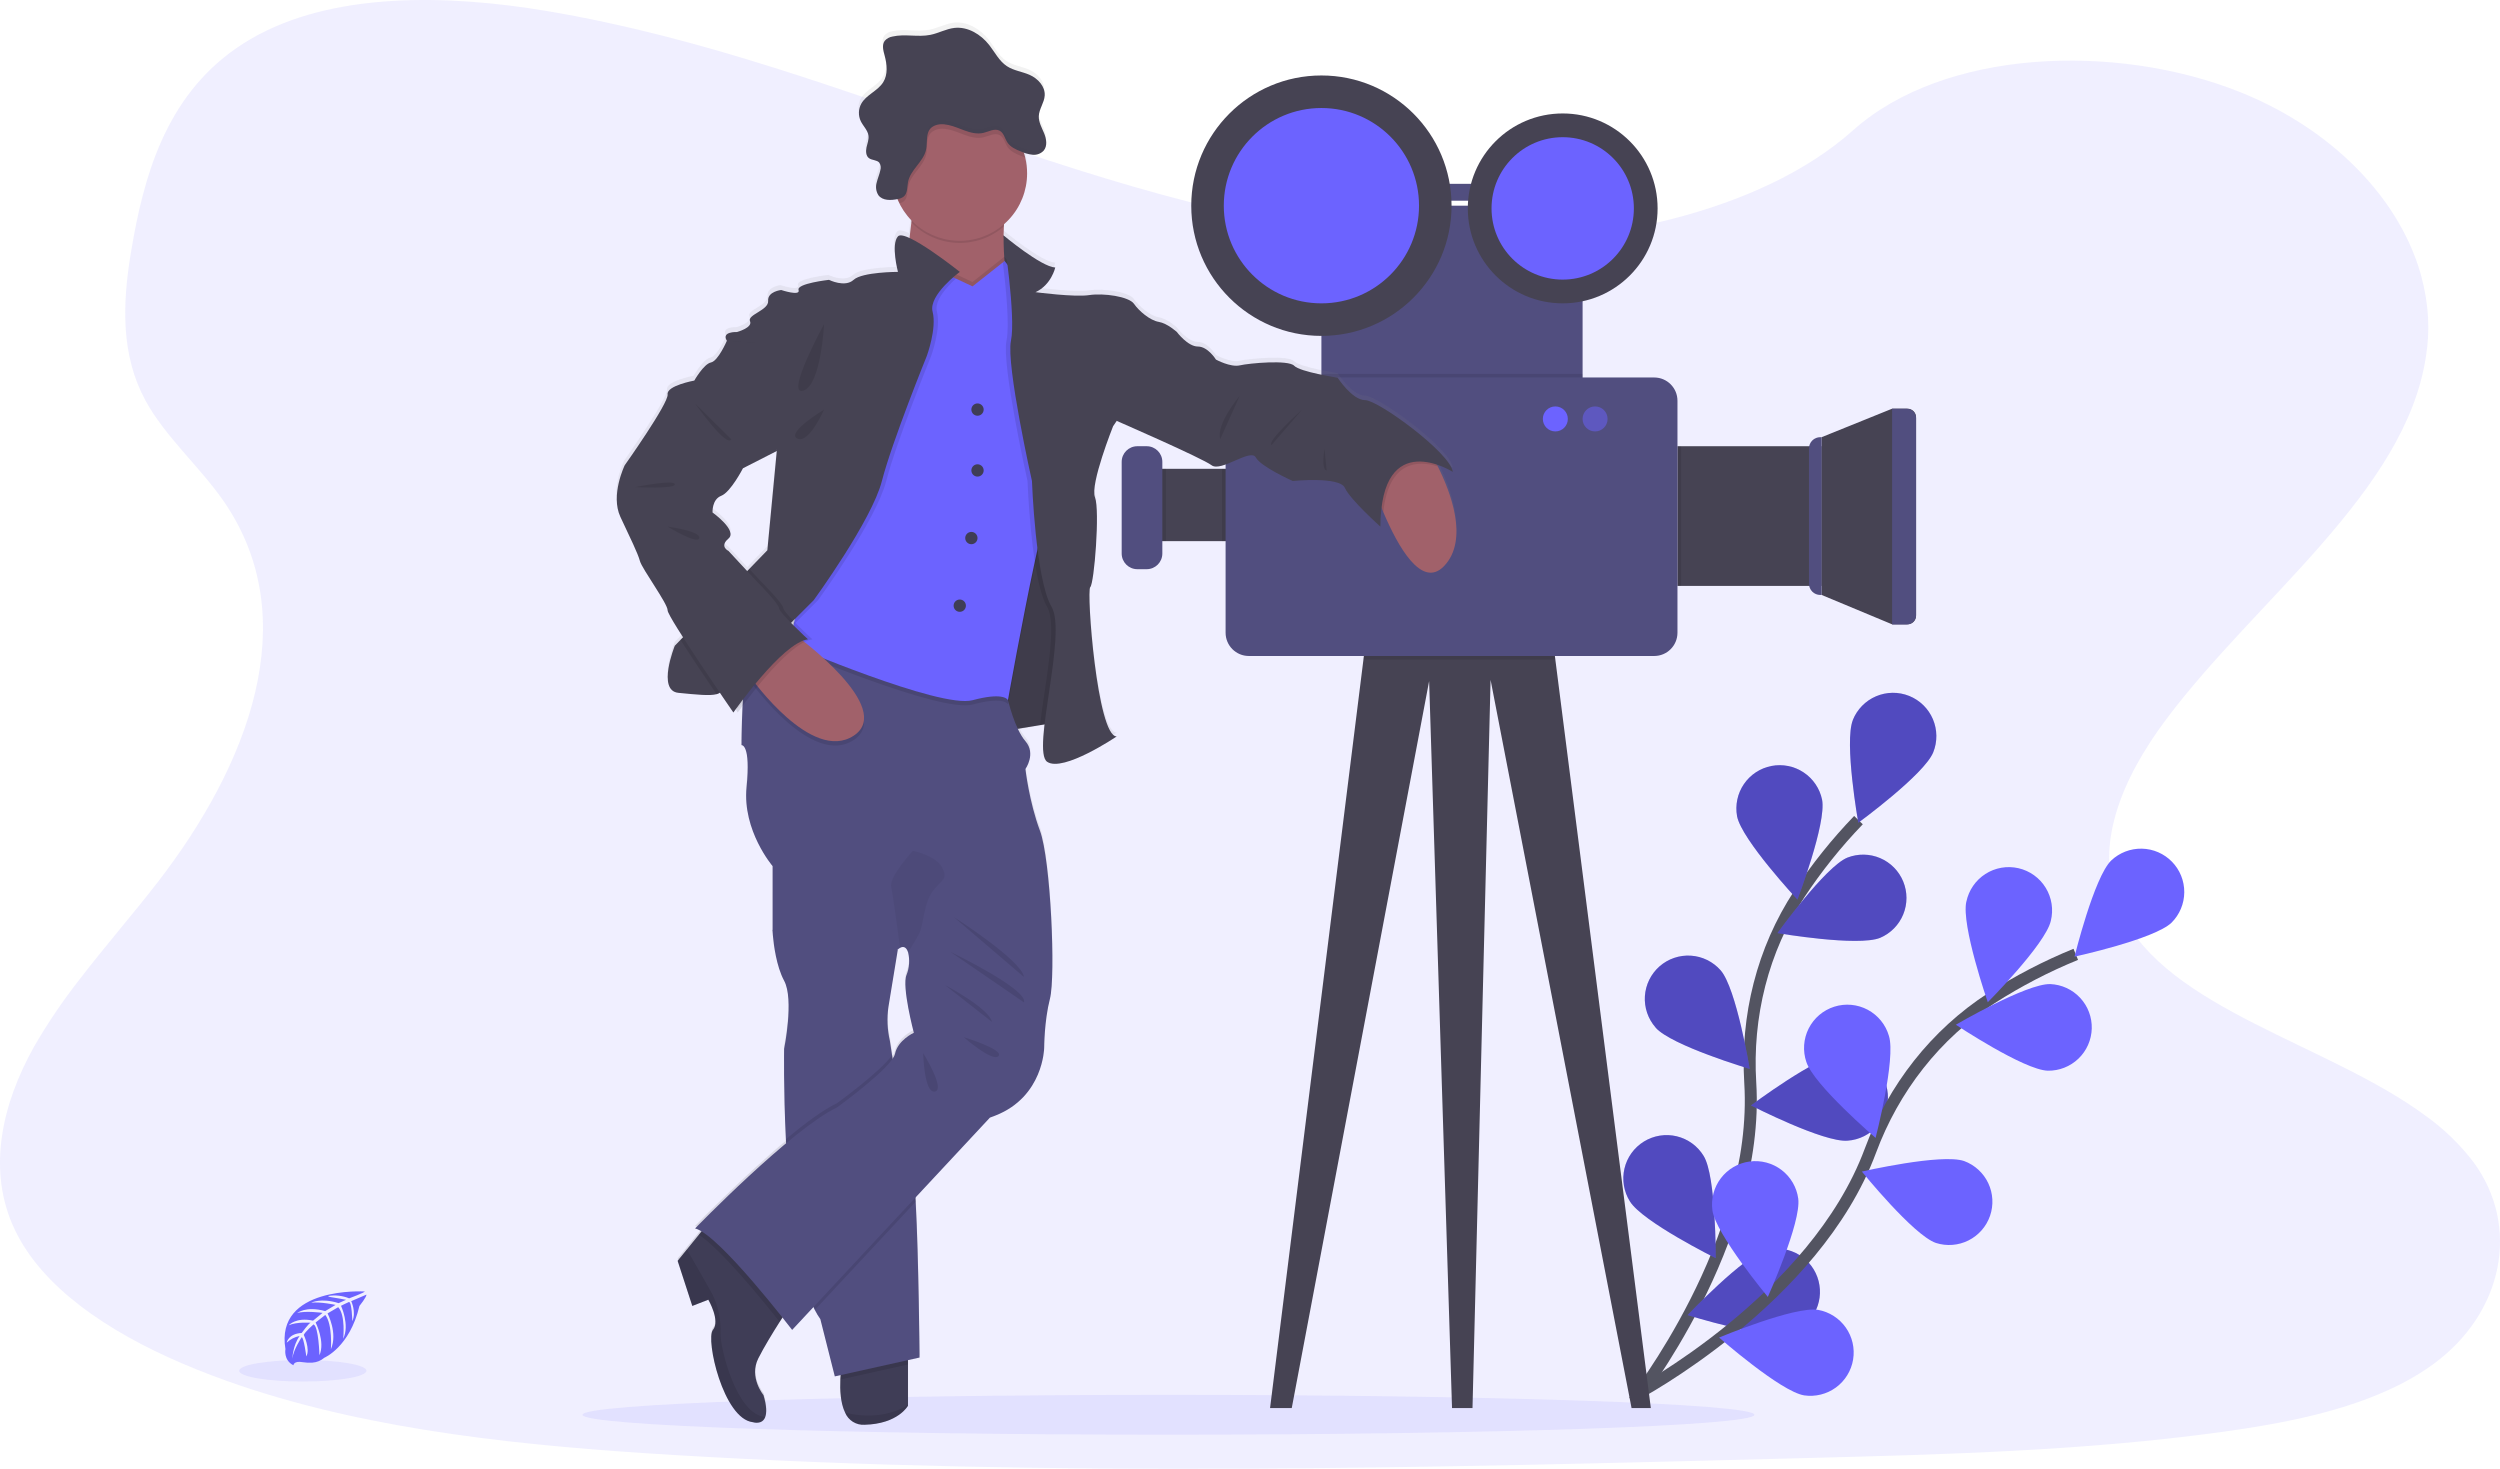 <svg width="417" height="245" viewBox="0 0 417 245" fill="none" xmlns="http://www.w3.org/2000/svg">
            <g clip-path="url(#clip0)">
            <path opacity="0.1" d="M405.833 227.571C405.441 227.857 405.039 228.133 404.633 228.405C403.135 229.409 401.572 230.312 399.953 231.107C391.45 235.35 380.974 237.421 370.767 238.828C347.877 241.99 324.505 242.603 301.231 243.205C238.353 244.841 175.309 246.469 112.591 242.705C87.812 241.218 62.479 238.715 40.021 231.099C36.804 230.009 33.648 228.807 30.553 227.494C24.297 224.829 18.287 221.59 13.289 217.732C8.576 214.105 4.785 209.934 2.509 205.198C-2.24 195.326 0.272 184.24 5.691 174.568C7.956 170.643 10.5 166.885 13.303 163.325C17.479 157.878 22.086 152.601 26.297 147.161C41.275 127.788 51.047 103.319 37.222 83.474C33.235 77.773 27.505 72.768 24.268 66.817C20.132 59.201 20.454 50.748 21.77 42.519C21.937 41.481 22.133 40.452 22.31 39.422C24.569 27.247 28.773 14.126 41.789 6.524C55.31 -1.374 74.502 -0.975 91.288 1.85C117.386 6.245 141.462 15.424 165.772 23.715C190.083 32.005 215.547 39.578 242.283 40.397C265.887 41.122 293.423 35.73 309.089 21.735C324.313 8.142 352.912 7.108 373.537 15.319C387.673 20.955 398.239 31.106 402.694 42.519C403.594 44.804 404.244 47.18 404.633 49.605C404.994 51.813 405.116 54.054 404.995 56.289C404.934 57.377 404.814 58.483 404.633 59.553C401.189 82.085 376.393 99.856 361.321 119.983C353.956 129.815 348.755 141.623 353.818 152.224C361.542 168.377 388.405 174.118 404.633 186.144C407.665 188.308 410.353 190.917 412.607 193.883C420.455 204.589 417.551 219.037 405.833 227.571Z" fill="#6C63FF"/>
            <path opacity="0.1" d="M194.897 239.306C248.875 239.306 292.633 237.819 292.633 235.984C292.633 234.15 248.875 232.662 194.897 232.662C140.918 232.662 97.16 234.15 97.16 235.984C97.16 237.819 140.918 239.306 194.897 239.306Z" fill="#6C63FF"/>
            <path d="M272.548 233.772C272.548 233.772 293.572 207.127 291.944 180.642C291.259 169.523 293.996 158.454 300.111 149.145C303.019 144.734 306.327 140.601 309.992 136.796" stroke="#535461" stroke-width="2" stroke-miterlimit="10"/>
            <path d="M309.06 120.096C307.574 123.802 309.963 137.235 309.963 137.235C309.963 137.235 320.978 129.187 322.464 125.485C322.818 124.604 322.995 123.661 322.984 122.712C322.974 121.763 322.777 120.825 322.405 119.951C322.032 119.078 321.491 118.287 320.813 117.623C320.135 116.959 319.332 116.435 318.452 116.081C317.571 115.727 316.629 115.55 315.681 115.56C314.732 115.571 313.794 115.768 312.921 116.141C312.048 116.513 311.258 117.055 310.594 117.733C309.93 118.412 309.406 119.214 309.053 120.096H309.06Z" fill="#6C63FF"/>
            <path d="M289.744 136.158C290.509 140.075 299.813 150.051 299.813 150.051C299.813 150.051 304.689 137.307 303.924 133.391C303.538 131.528 302.433 129.894 300.85 128.841C299.267 127.787 297.333 127.401 295.468 127.765C293.602 128.129 291.955 129.214 290.883 130.786C289.812 132.357 289.403 134.287 289.744 136.158Z" fill="#6C63FF"/>
            <path d="M276.155 171.409C278.79 174.404 291.854 178.299 291.854 178.299C291.854 178.299 289.632 164.837 286.997 161.842C286.37 161.129 285.609 160.548 284.758 160.129C283.906 159.711 282.981 159.465 282.035 159.405C281.088 159.345 280.139 159.471 279.242 159.778C278.344 160.085 277.516 160.565 276.804 161.192C276.092 161.819 275.511 162.581 275.093 163.432C274.675 164.284 274.429 165.21 274.368 166.157C274.308 167.104 274.435 168.054 274.742 168.952C275.048 169.849 275.528 170.678 276.155 171.391V171.409Z" fill="#6C63FF"/>
            <path d="M271.871 200.396C273.962 203.794 286.181 209.862 286.181 209.862C286.181 209.862 286.264 196.215 284.173 192.817C283.679 192.001 283.029 191.291 282.26 190.728C281.49 190.165 280.617 189.76 279.691 189.536C278.764 189.311 277.803 189.273 276.861 189.423C275.92 189.572 275.018 189.907 274.206 190.407C273.394 190.907 272.69 191.562 272.133 192.336C271.575 193.11 271.177 193.986 270.96 194.915C270.743 195.844 270.711 196.806 270.868 197.747C271.024 198.687 271.365 199.588 271.871 200.396Z" fill="#6C63FF"/>
            <path d="M313.616 156.427C309.923 157.939 296.482 155.64 296.482 155.64C296.482 155.64 304.457 144.564 308.139 143.052C309.905 142.36 311.873 142.39 313.617 143.136C315.361 143.883 316.741 145.285 317.46 147.041C318.179 148.797 318.179 150.766 317.46 152.522C316.741 154.278 315.36 155.681 313.616 156.427Z" fill="#6C63FF"/>
            <path d="M308.179 190.263C304.192 190.604 292.064 184.385 292.064 184.385C292.064 184.385 302.978 176.203 306.951 175.862C307.904 175.765 308.868 175.858 309.786 176.137C310.703 176.416 311.556 176.875 312.294 177.487C313.032 178.099 313.642 178.852 314.086 179.702C314.531 180.552 314.801 181.482 314.883 182.438C314.965 183.394 314.855 184.356 314.561 185.269C314.267 186.182 313.794 187.028 313.17 187.756C312.546 188.485 311.784 189.081 310.927 189.512C310.07 189.942 309.136 190.198 308.179 190.263Z" fill="#6C63FF"/>
            <path d="M298.364 222.428C294.503 223.432 281.491 219.356 281.491 219.356C281.491 219.356 290.864 209.448 294.724 208.44C296.558 208.017 298.485 208.327 300.094 209.304C301.703 210.28 302.867 211.847 303.339 213.669C303.812 215.492 303.555 217.427 302.623 219.063C301.691 220.699 300.157 221.906 298.349 222.428H298.364Z" fill="#6C63FF"/>
            <path opacity="0.25" d="M309.06 120.096C307.574 123.802 309.963 137.235 309.963 137.235C309.963 137.235 320.978 129.187 322.464 125.485C322.818 124.604 322.995 123.661 322.984 122.712C322.974 121.763 322.777 120.825 322.405 119.951C322.032 119.078 321.491 118.287 320.813 117.623C320.135 116.959 319.332 116.435 318.452 116.081C317.571 115.727 316.629 115.55 315.681 115.56C314.732 115.571 313.794 115.768 312.921 116.141C312.048 116.513 311.258 117.055 310.594 117.733C309.93 118.412 309.406 119.214 309.053 120.096H309.06Z" fill="black"/>
            <path opacity="0.25" d="M289.744 136.158C290.509 140.075 299.813 150.051 299.813 150.051C299.813 150.051 304.689 137.307 303.924 133.391C303.538 131.528 302.433 129.894 300.85 128.841C299.267 127.787 297.333 127.401 295.468 127.765C293.602 128.129 291.955 129.214 290.883 130.786C289.812 132.357 289.403 134.287 289.744 136.158Z" fill="black"/>
            <path opacity="0.25" d="M276.155 171.409C278.79 174.404 291.854 178.299 291.854 178.299C291.854 178.299 289.632 164.837 286.997 161.842C286.37 161.129 285.609 160.548 284.758 160.129C283.906 159.711 282.981 159.465 282.035 159.405C281.088 159.345 280.139 159.471 279.242 159.778C278.344 160.085 277.516 160.565 276.804 161.192C276.092 161.819 275.511 162.581 275.093 163.432C274.675 164.284 274.429 165.21 274.368 166.157C274.308 167.104 274.435 168.054 274.742 168.952C275.048 169.849 275.528 170.678 276.155 171.391V171.409Z" fill="black"/>
            <path opacity="0.25" d="M271.871 200.396C273.962 203.794 286.181 209.862 286.181 209.862C286.181 209.862 286.264 196.215 284.173 192.817C283.679 192.001 283.029 191.291 282.26 190.728C281.49 190.165 280.617 189.76 279.691 189.536C278.764 189.311 277.803 189.273 276.861 189.423C275.92 189.572 275.018 189.907 274.206 190.407C273.394 190.907 272.69 191.562 272.133 192.336C271.575 193.11 271.177 193.986 270.96 194.915C270.743 195.844 270.711 196.806 270.868 197.747C271.024 198.687 271.365 199.588 271.871 200.396Z" fill="black"/>
            <path opacity="0.25" d="M313.616 156.427C309.923 157.939 296.482 155.64 296.482 155.64C296.482 155.64 304.457 144.564 308.139 143.052C309.905 142.36 311.873 142.39 313.617 143.136C315.361 143.883 316.741 145.285 317.46 147.041C318.179 148.797 318.179 150.766 317.46 152.522C316.741 154.278 315.36 155.681 313.616 156.427Z" fill="black"/>
            <path opacity="0.25" d="M308.179 190.263C304.192 190.604 292.064 184.385 292.064 184.385C292.064 184.385 302.978 176.203 306.951 175.862C307.904 175.765 308.868 175.858 309.786 176.137C310.703 176.416 311.556 176.875 312.294 177.487C313.032 178.099 313.642 178.852 314.086 179.702C314.531 180.552 314.801 181.482 314.883 182.438C314.965 183.394 314.855 184.356 314.561 185.269C314.267 186.182 313.794 187.028 313.17 187.756C312.546 188.485 311.784 189.081 310.927 189.512C310.07 189.942 309.136 190.198 308.179 190.263Z" fill="black"/>
            <path opacity="0.25" d="M298.364 222.428C294.503 223.432 281.491 219.356 281.491 219.356C281.491 219.356 290.864 209.448 294.724 208.44C296.558 208.017 298.485 208.327 300.094 209.304C301.703 210.28 302.867 211.847 303.339 213.669C303.812 215.492 303.555 217.427 302.623 219.063C301.691 220.699 300.157 221.906 298.349 222.428H298.364Z" fill="black"/>
            <path d="M272.73 232.659C272.73 232.659 302.742 216.828 311.978 191.953C315.856 181.509 322.852 172.5 332.2 166.469C336.647 163.617 341.347 161.178 346.239 159.183" stroke="#535461" stroke-width="2" stroke-miterlimit="10"/>
            <path d="M352.147 143.534C349.291 146.316 346.032 159.568 346.032 159.568C346.032 159.568 359.36 156.666 362.22 153.896C363.563 152.553 364.324 150.734 364.337 148.834C364.351 146.934 363.616 145.106 362.292 143.744C360.968 142.382 359.161 141.596 357.262 141.557C355.364 141.518 353.526 142.228 352.147 143.534Z" fill="#6C63FF"/>
            <path d="M327.985 150.392C327.097 154.284 331.562 167.176 331.562 167.176C331.562 167.176 341.179 157.504 342.074 153.613C342.307 152.68 342.351 151.71 342.205 150.76C342.059 149.81 341.724 148.898 341.221 148.079C340.719 147.26 340.058 146.549 339.277 145.989C338.496 145.428 337.612 145.029 336.675 144.815C335.738 144.601 334.768 144.575 333.822 144.741C332.875 144.906 331.971 145.259 331.162 145.779C330.354 146.298 329.657 146.974 329.112 147.766C328.568 148.558 328.187 149.451 327.992 150.392H327.985Z" fill="#6C63FF"/>
            <path d="M301.292 177.11C302.488 180.918 312.848 189.803 312.848 189.803C312.848 189.803 316.27 176.595 315.073 172.787C314.805 171.862 314.354 171 313.747 170.253C313.141 169.505 312.391 168.886 311.543 168.432C310.694 167.978 309.763 167.698 308.804 167.609C307.846 167.52 306.88 167.624 305.962 167.914C305.044 168.204 304.193 168.674 303.46 169.298C302.726 169.921 302.125 170.685 301.69 171.545C301.256 172.404 300.998 173.341 300.931 174.302C300.864 175.263 300.989 176.227 301.3 177.139L301.292 177.11Z" fill="#6C63FF"/>
            <path d="M285.626 201.876C286.163 205.829 294.873 216.328 294.873 216.328C294.873 216.328 300.477 203.889 299.947 199.932C299.82 198.991 299.508 198.085 299.031 197.265C298.553 196.445 297.919 195.727 297.164 195.152C296.409 194.577 295.548 194.157 294.631 193.915C293.713 193.673 292.757 193.614 291.817 193.741C290.877 193.869 289.971 194.181 289.152 194.659C288.332 195.136 287.614 195.771 287.04 196.526C286.465 197.282 286.045 198.143 285.803 199.061C285.561 199.979 285.502 200.935 285.63 201.876H285.626Z" fill="#6C63FF"/>
            <path d="M341.581 178.593C337.594 178.481 326.234 170.926 326.234 170.926C326.234 170.926 338.003 164.036 341.99 164.144C343.887 164.225 345.676 165.049 346.969 166.439C348.263 167.829 348.959 169.672 348.905 171.571C348.851 173.469 348.052 175.27 346.682 176.584C345.311 177.898 343.479 178.62 341.581 178.593Z" fill="#6C63FF"/>
            <path d="M322.906 207.323C319.137 206.021 310.557 195.417 310.557 195.417C310.557 195.417 323.845 192.36 327.619 193.662C329.389 194.318 330.833 195.641 331.64 197.348C332.448 199.056 332.555 201.012 331.939 202.798C331.323 204.583 330.033 206.057 328.345 206.903C326.657 207.748 324.704 207.899 322.906 207.323Z" fill="#6C63FF"/>
            <path d="M300.93 232.749C296.993 232.104 286.743 223.102 286.743 223.102C286.743 223.102 299.328 217.84 303.264 218.486C305.127 218.825 306.783 219.883 307.874 221.431C308.966 222.98 309.406 224.895 309.1 226.765C308.794 228.635 307.766 230.31 306.238 231.429C304.71 232.548 302.804 233.022 300.93 232.749Z" fill="#6C63FF"/>
            <path d="M275.361 234.871H272.146L248.629 113.404L245.613 234.871H242.199L238.378 113.608L215.463 234.871H211.846L227.421 110.024L227.928 105.966L258.481 102.546L259.431 110.024L275.361 234.871Z" fill="#464353"/>
            <path d="M210.461 78.197H191.014V90.263H210.461V78.197Z" fill="#464353"/>
            <path d="M303.848 72.921L315.606 68.17H318.183C318.559 68.17 318.92 68.319 319.186 68.585C319.451 68.851 319.601 69.212 319.601 69.588V102.72C319.601 103.096 319.451 103.457 319.186 103.723C318.92 103.989 318.559 104.138 318.183 104.138H315.606L303.848 99.239V72.921Z" fill="#464353"/>
            <path d="M303.848 74.429H279.805V97.73H303.848V74.429Z" fill="#464353"/>
            <path d="M253.548 30.663H238.07V33.477H253.548V30.663Z" fill="#514E7F"/>
            <path d="M263.976 34.308H220.411V66.131H263.976V34.308Z" fill="#514E7F"/>
            <path opacity="0.1" d="M263.976 62.363H220.411V66.135H263.976V62.363Z" fill="black"/>
            <path opacity="0.1" d="M280.407 74.429H279.432V97.73H280.407V74.429Z" fill="black"/>
            <path opacity="0.1" d="M210.461 78.197H203.828V90.263H210.461V78.197Z" fill="black"/>
            <path opacity="0.1" d="M259.431 110.024H227.421L227.928 105.966L258.481 102.546L259.431 110.024Z" fill="black"/>
            <path d="M275.923 62.965H208.308C206.166 62.965 204.429 64.703 204.429 66.846V105.538C204.429 107.681 206.166 109.419 208.308 109.419H275.923C278.065 109.419 279.801 107.681 279.801 105.538V66.846C279.801 64.703 278.065 62.965 275.923 62.965Z" fill="#514E7F"/>
            <path d="M303.619 72.921H303.848V99.239H303.619C303.12 99.239 302.642 99.04 302.289 98.688C301.936 98.335 301.738 97.856 301.738 97.357V74.803C301.738 74.303 301.936 73.825 302.289 73.472C302.642 73.119 303.12 72.921 303.619 72.921Z" fill="#514E7F"/>
            <path d="M315.606 68.18H318.046C318.458 68.18 318.854 68.344 319.145 68.636C319.437 68.928 319.601 69.324 319.601 69.736V102.601C319.601 103.013 319.437 103.409 319.145 103.701C318.854 103.993 318.458 104.157 318.046 104.157H315.606V68.18Z" fill="#514E7F"/>
            <path opacity="0.1" d="M194.483 78.197H191.014V90.263H194.483V78.197Z" fill="black"/>
            <path d="M191.268 74.429H189.706C188.265 74.429 187.096 75.598 187.096 77.04V92.33C187.096 93.772 188.265 94.941 189.706 94.941H191.268C192.71 94.941 193.878 93.772 193.878 92.33V77.04C193.878 75.598 192.71 74.429 191.268 74.429Z" fill="#514E7F"/>
            <path d="M220.411 56.028C232.4 56.028 242.119 46.303 242.119 34.308C242.119 22.312 232.4 12.588 220.411 12.588C208.422 12.588 198.702 22.312 198.702 34.308C198.702 46.303 208.422 56.028 220.411 56.028Z" fill="#464353"/>
            <path d="M220.411 50.599C229.403 50.599 236.693 43.305 236.693 34.308C236.693 25.311 229.403 18.017 220.411 18.017C211.418 18.017 204.129 25.311 204.129 34.308C204.129 43.305 211.418 50.599 220.411 50.599Z" fill="#6C63FF"/>
            <path d="M260.659 50.599C269.402 50.599 276.488 43.508 276.488 34.761C276.488 26.014 269.402 18.924 260.659 18.924C251.917 18.924 244.83 26.014 244.83 34.761C244.83 43.508 251.917 50.599 260.659 50.599Z" fill="#464353"/>
            <path d="M260.659 46.638C267.216 46.638 272.53 41.321 272.53 34.761C272.53 28.202 267.216 22.884 260.659 22.884C254.103 22.884 248.789 28.202 248.789 34.761C248.789 41.321 254.103 46.638 260.659 46.638Z" fill="#6C63FF"/>
            <path d="M259.431 71.963C260.582 71.963 261.515 71.029 261.515 69.878C261.515 68.726 260.582 67.792 259.431 67.792C258.28 67.792 257.346 68.726 257.346 69.878C257.346 71.029 258.28 71.963 259.431 71.963Z" fill="#6C63FF"/>
            <path opacity="0.5" d="M266.06 71.963C267.211 71.963 268.145 71.029 268.145 69.878C268.145 68.726 267.211 67.792 266.06 67.792C264.909 67.792 263.976 68.726 263.976 69.878C263.976 71.029 264.909 71.963 266.06 71.963Z" fill="#6C63FF"/>
            <path d="M239.828 77.073L239.68 76.779C240.599 77.085 241.481 77.491 242.311 77.99C241.949 74.839 229.868 65.99 227.693 65.99C225.518 65.99 223.1 62.233 223.1 62.233C223.1 62.233 216.819 61.264 215.851 60.238C214.883 59.212 208.359 59.81 206.789 60.173C205.22 60.535 202.802 59.205 202.802 59.205C202.802 59.205 201.472 57.029 199.783 57.029C198.094 57.029 196.285 54.606 196.285 54.606C196.285 54.606 194.708 53.155 193.258 52.909C191.808 52.662 189.996 51.095 189.148 49.88C188.3 48.666 184.073 48.067 181.659 48.43C179.245 48.792 172.717 47.937 172.717 47.937C175.374 46.725 176.015 43.817 176.015 43.817C173.638 43.694 167.389 38.442 167.389 38.442C167.389 38.442 167.646 40.139 167.943 42.508L167.541 41.989L167.487 42.032C167.359 40.343 167.341 38.647 167.432 36.955C167.432 36.825 167.454 36.694 167.461 36.56C169.009 35.203 170.156 33.45 170.78 31.488C171.403 29.526 171.479 27.431 170.999 25.43C170.934 25.154 170.858 24.886 170.771 24.621C171.233 24.814 171.722 24.936 172.22 24.984H172.478C172.778 24.986 173.075 24.924 173.349 24.803C173.623 24.681 173.869 24.503 174.069 24.28C174.137 24.194 174.196 24.102 174.247 24.005C174.259 23.986 174.27 23.967 174.279 23.947C174.322 23.858 174.359 23.765 174.388 23.671C174.398 23.637 174.407 23.604 174.413 23.569C174.432 23.495 174.446 23.42 174.457 23.345C174.457 23.283 174.457 23.218 174.457 23.152C174.457 23.087 174.457 23.058 174.457 23.011C174.442 22.453 174.319 21.904 174.094 21.393C173.714 20.458 173.166 19.533 173.206 18.521C173.206 18.438 173.224 18.358 173.235 18.278C173.337 17.484 173.754 16.748 174.004 15.982V15.95C174.04 15.837 174.069 15.725 174.094 15.613C174.106 15.579 174.116 15.546 174.123 15.511C174.15 15.378 174.169 15.244 174.178 15.108C174.178 15.108 174.178 15.09 174.178 15.079C174.272 13.563 173.05 12.24 171.666 11.627C170.426 11.076 169.009 10.927 167.874 10.176C166.58 9.324 165.87 7.848 164.913 6.626C163.521 4.849 161.343 3.521 159.114 3.775C157.74 3.931 156.493 4.653 155.126 4.932C153.049 5.364 150.853 4.736 148.787 5.219C148.285 5.302 147.828 5.559 147.496 5.944C147.358 6.138 147.268 6.364 147.235 6.6C147.206 6.819 147.206 7.041 147.235 7.26V7.279C147.259 7.488 147.296 7.695 147.348 7.899L147.38 8.026C147.38 8.069 147.398 8.109 147.409 8.153C147.42 8.196 147.456 8.323 147.478 8.406C147.518 8.548 147.551 8.689 147.587 8.834V8.885C147.62 9.034 147.652 9.183 147.678 9.335C147.736 9.649 147.775 9.966 147.794 10.285C147.879 11.182 147.685 12.084 147.239 12.867C146.333 14.318 144.408 14.96 143.571 16.472C143.373 16.837 143.25 17.238 143.208 17.651C143.193 17.788 143.187 17.926 143.19 18.064V18.119C143.19 18.238 143.19 18.358 143.223 18.481C143.221 18.51 143.221 18.539 143.223 18.568C143.241 18.676 143.266 18.782 143.295 18.887C143.295 18.924 143.313 18.956 143.324 18.989C143.364 19.113 143.413 19.234 143.469 19.352C143.857 20.16 144.589 20.828 144.742 21.705C144.742 21.731 144.742 21.756 144.76 21.785C144.843 22.445 144.571 23.091 144.43 23.74C144.411 23.819 144.397 23.899 144.386 23.979C144.386 24.005 144.386 24.03 144.386 24.055C144.386 24.081 144.386 24.164 144.386 24.222C144.386 24.28 144.386 24.284 144.386 24.317C144.386 24.349 144.386 24.414 144.386 24.462C144.384 24.495 144.384 24.529 144.386 24.563C144.386 24.61 144.386 24.657 144.386 24.701C144.386 24.744 144.386 24.766 144.386 24.799C144.386 24.831 144.408 24.89 144.423 24.933L144.448 25.024C144.465 25.067 144.484 25.109 144.506 25.151L144.546 25.23C144.572 25.274 144.601 25.317 144.633 25.357C144.646 25.378 144.661 25.397 144.676 25.415C144.726 25.474 144.782 25.526 144.843 25.571C145.343 25.934 146.123 25.84 146.532 26.297C146.578 26.352 146.617 26.413 146.648 26.478L146.67 26.521C146.7 26.585 146.723 26.652 146.739 26.721C146.797 26.994 146.797 27.275 146.739 27.548C146.594 28.273 146.286 28.933 146.123 29.644C146.09 29.789 146.068 29.938 146.05 30.086C146.05 30.155 146.05 30.221 146.032 30.286V30.329C146.032 30.391 146.032 30.456 146.032 30.518C146.032 30.58 146.032 30.551 146.032 30.569C146.032 30.659 146.032 30.754 146.054 30.844C146.075 30.935 146.054 30.931 146.075 30.971L146.097 31.076C146.097 31.124 146.123 31.171 146.137 31.218L146.17 31.309C146.188 31.359 146.213 31.41 146.235 31.461C146.246 31.485 146.258 31.508 146.271 31.53C146.308 31.604 146.351 31.674 146.402 31.74C146.84 32.335 147.562 32.534 148.323 32.538C148.754 32.536 149.185 32.487 149.606 32.393C149.7 32.614 149.798 32.835 149.903 33.049C150.429 34.108 151.117 35.077 151.944 35.922C151.944 36.034 151.922 36.143 151.908 36.259C151.824 37.086 151.723 37.974 151.607 38.87C150.668 38.438 149.943 38.272 149.657 38.584C148.442 39.918 149.657 44.524 149.657 44.524C149.657 44.524 143.73 44.524 142.28 45.855C140.831 47.186 138.174 45.855 138.174 45.855C138.174 45.855 132.737 46.464 133.099 47.556C133.461 48.648 130.199 47.556 130.199 47.556C130.199 47.556 127.901 47.799 128.024 49.369C128.148 50.94 124.519 51.669 125.001 52.76C125.484 53.852 122.827 54.573 122.827 54.573C122.827 54.573 120.17 54.454 121.138 56.024C121.138 56.024 119.688 59.419 118.481 59.651C117.274 59.883 115.7 62.679 115.7 62.679C115.7 62.679 111.046 63.528 111.257 64.982C111.467 66.436 104.101 76.841 104.101 76.841C104.101 76.841 101.684 81.827 103.376 85.465C105.069 89.102 106.276 91.525 106.639 92.856C107.001 94.187 111.394 100.048 111.358 101.139C111.358 101.48 112.445 103.315 113.928 105.643L113.493 106.093L112.54 107.076C112.54 107.076 109.517 114.59 113.141 114.953C116.204 115.258 118.404 115.479 119.521 115.174C119.702 115.132 119.874 115.057 120.028 114.953L120.072 114.92C121.391 116.868 122.326 118.228 122.326 118.228C122.326 118.228 122.457 118.036 122.689 117.706L123.051 118.224C123.051 118.224 123.341 117.811 123.834 117.136C123.675 120.433 123.653 123.682 123.653 123.682C123.653 123.682 125.226 123.439 124.501 130.711C123.776 137.982 128.851 143.919 128.851 143.919V154.708C128.851 154.708 128.851 154.98 128.902 155.433C129.036 156.982 129.478 160.634 130.783 163.049C132.476 166.197 130.783 174.44 130.783 174.44C130.783 174.44 130.67 181.164 131.076 189.549C131.076 189.777 131.102 190.013 131.113 190.245C123.784 196.374 115.922 204.498 115.922 204.498C116.307 204.606 116.673 204.771 117.009 204.987L116.57 205.55L114.573 208.012L113.029 209.92L115.476 217.459L118.147 216.415C118.147 216.415 119.597 218.928 119.293 220.633C119.246 220.941 119.121 221.232 118.93 221.478C118.838 221.601 118.773 221.744 118.742 221.895C118.042 224.626 120.96 236.401 125.589 236.913C125.589 236.913 127.158 237.431 127.662 236.017C127.905 235.335 127.901 234.204 127.358 232.365C127.358 232.365 124.911 229.413 126.495 226.232C127.423 224.372 128.956 221.88 130.065 220.121L130.522 219.396C131.519 220.654 132.131 221.463 132.131 221.463L135.691 217.634C135.767 217.797 135.843 217.956 135.923 218.109C136.189 218.642 136.497 219.154 136.843 219.639L139.257 229.217L140.232 228.999C140.211 229.231 140.196 229.478 140.182 229.725C140.102 231.444 140.182 233.674 140.975 235.266C141.57 236.485 142.574 237.333 144.212 237.293C149.831 237.156 151.462 234.113 151.462 234.113V226.497L153.394 226.065C153.394 226.065 153.252 209.332 152.756 200.001C152.756 199.794 152.734 199.595 152.723 199.399C152.723 199.37 152.723 199.341 152.723 199.315L165.131 185.966L166.084 185.585C174.058 182.434 174.181 174.314 174.181 174.314C174.181 174.314 174.181 169.831 175.146 166.074C176.11 162.317 175.269 142.802 173.456 137.957C171.644 133.111 171.039 127.65 171.039 127.65C171.039 127.65 172.851 125.111 171.039 122.997C170.527 122.364 170.1 121.667 169.77 120.922L172.13 120.534L173.489 120.31L174.214 120.186C173.852 123.392 173.79 125.855 174.649 126.442C177.309 128.255 186.248 122.199 186.248 122.199C182.986 122.199 181.173 97.839 181.837 97.233C182.5 96.628 183.49 84.421 182.623 82.245C181.757 80.069 185.664 70.353 185.664 70.353L186.266 69.461C186.266 69.461 200.526 75.688 202.095 76.881C203.665 78.074 208.62 73.979 209.464 75.564C210.309 77.149 215.626 79.51 215.626 79.51C215.626 79.51 223.481 78.716 224.325 80.656C225.17 82.596 230.248 87.14 230.248 87.14C230.251 86.075 230.315 85.011 230.44 83.953C230.545 84.203 230.647 84.457 230.756 84.714C233.163 90.412 237.168 97.625 240.88 93.745C245.084 89.335 241.884 81.182 239.828 77.073ZM132.36 102.822V102.891L132.331 102.862L132.36 102.822ZM129.547 74.868L128.01 91.083L124.991 94.212L124.628 94.597L121.507 91.199C121.507 91.199 119.934 90.473 121.507 89.139C123.08 87.804 118.85 84.787 118.85 84.787C118.85 84.787 118.727 82.611 120.3 82.001C121.873 81.392 123.925 77.396 123.925 77.396L129.605 74.494L129.547 74.868ZM149.758 157.86C149.868 157.757 149.99 157.669 150.121 157.595C150.798 157.21 151.233 157.631 151.458 158.371C151.754 159.611 151.664 160.912 151.201 162.099C150.356 164.039 152.411 171.797 152.411 171.797C152.411 171.797 149.751 173.004 149.269 175.311C149.197 175.594 149.074 175.862 148.906 176.101C148.874 175.898 148.845 175.703 148.816 175.514C148.58 174.063 148.453 173.128 148.453 173.128C148.02 171.261 147.938 169.33 148.21 167.434C148.595 165.102 149.37 160.366 149.66 158.57C149.733 158.135 149.773 157.874 149.776 157.845L149.758 157.86Z" fill="url(#paint0_linear)"/>
            <path d="M166.606 39.784L167.389 39.262L169.596 43.922L168.748 44.919H166.182C166.182 44.919 166.272 42.381 166.334 42.29C166.396 42.199 166.606 39.784 166.606 39.784Z" fill="#464353"/>
            <path d="M151.451 224.506V234.479C151.451 234.479 149.82 237.515 144.201 237.652C143.519 237.693 142.841 237.52 142.262 237.158C141.682 236.796 141.229 236.263 140.965 235.632C140.182 234.044 140.091 231.817 140.171 230.102C140.211 229.244 140.302 228.389 140.443 227.541L151.451 224.506Z" fill="#3F3D56"/>
            <path opacity="0.1" d="M151.451 224.506V227.592L140.171 230.102C140.211 229.244 140.302 228.389 140.443 227.541L151.451 224.506Z" fill="black"/>
            <path d="M153.383 226.439L139.246 229.583L136.832 220.031C136.487 219.546 136.179 219.036 135.912 218.504C135.756 218.199 135.604 217.876 135.459 217.539C132.827 211.515 131.656 200.65 131.156 191.406C131.131 190.938 131.105 190.474 131.084 190.017C130.678 181.654 130.79 174.945 130.79 174.945C130.79 174.945 132.483 166.723 130.79 163.582C129.485 161.16 129.043 157.519 128.909 155.966C128.873 155.506 128.858 155.241 128.858 155.241L129.119 154.556L130.185 151.734H141.907L148.721 157.504L149.758 158.382L149.642 159.107C149.349 160.899 148.573 165.635 148.192 167.949C147.919 169.841 148.002 171.767 148.435 173.628C148.435 173.628 148.576 174.549 148.798 176.011C148.852 176.373 148.914 176.758 148.982 177.175C149.849 182.535 151.473 192.323 152.165 194.662C152.357 195.304 152.527 196.915 152.654 199.094C152.683 199.529 152.709 199.983 152.734 200.458C153.241 209.749 153.383 226.439 153.383 226.439Z" fill="#514E7F"/>
            <path opacity="0.1" d="M151.451 234.378V234.479C151.451 234.479 149.82 237.515 144.201 237.652C143.519 237.693 142.841 237.52 142.262 237.158C141.682 236.796 141.229 236.263 140.965 235.632C143.484 236.253 147.572 236.651 151.451 234.378Z" fill="black"/>
            <path d="M240.861 94.43C237.135 98.3 233.148 91.104 230.737 85.421C229.385 82.223 228.537 79.499 228.537 79.499L238.455 75.299C238.455 75.299 239.063 76.268 239.828 77.802C241.884 81.9 245.084 90.031 240.861 94.43Z" fill="#A1616A"/>
            <path d="M167.443 37.779C167.284 41.369 167.553 44.965 168.244 48.492C168.244 48.492 148.069 50.667 149.881 47.527C150.943 45.684 151.632 40.821 152.016 37.104C152.295 34.471 152.419 32.415 152.419 32.415C152.419 32.415 171.749 24.679 168.849 31.207C167.983 33.155 167.581 35.461 167.443 37.779Z" fill="#A1616A"/>
            <path d="M169.147 89.715L166.435 122.112L178.879 120.059L176.704 93.342L177.429 86.208L169.147 89.715Z" fill="#464353"/>
            <path opacity="0.1" d="M178.879 120.11L173.475 121.002L166.432 122.163L166.928 116.251L169.147 89.766L171.97 88.569L173.971 87.724L177.429 86.259L176.704 93.393L178.879 120.11Z" fill="black"/>
            <path d="M126.484 226.584C124.9 229.757 127.347 232.702 127.347 232.702C127.89 234.541 127.894 235.665 127.651 236.329C127.147 237.74 125.578 237.221 125.578 237.221C120.641 236.677 117.651 223.353 118.919 221.826C120.188 220.299 118.147 216.792 118.147 216.792L115.476 217.833L113.029 210.311L114.573 208.407L116.57 205.949L117.922 204.28L131.424 218.377C131.424 218.377 130.848 219.244 130.054 220.488C128.945 222.232 127.412 224.734 126.484 226.584Z" fill="#3F3D56"/>
            <path opacity="0.1" d="M152.745 200.44L135.912 218.504C132.961 212.738 131.693 201.169 131.156 191.402C134.291 188.791 137.318 186.543 139.609 185.458C139.609 185.458 147.359 179.848 148.993 177.157C149.86 182.517 151.483 192.305 152.176 194.644C152.404 195.413 152.593 197.571 152.745 200.44Z" fill="black"/>
            <path opacity="0.1" d="M148.721 157.501L129.119 154.552L130.185 151.731H141.907L148.721 157.501Z" fill="black"/>
            <path opacity="0.1" d="M152.68 199.076L135.473 217.539C132.827 211.515 131.656 200.65 131.156 191.406C131.131 190.938 131.105 190.474 131.084 190.017C134.248 187.377 137.311 185.106 139.609 184.011C139.609 184.011 146.84 178.778 148.808 175.996C148.863 176.359 148.924 176.743 148.993 177.16C149.86 182.521 151.483 192.309 152.176 194.648C152.368 195.286 152.527 196.897 152.68 199.076Z" fill="black"/>
            <path opacity="0.1" d="M131.424 218.384C131.424 218.384 130.848 219.251 130.054 220.495C127.173 216.85 120.34 208.458 116.57 205.956L117.922 204.288L131.424 218.384Z" fill="black"/>
            <path d="M175.131 166.596C174.167 170.346 174.167 174.818 174.167 174.818C174.167 174.818 174.044 182.916 166.069 186.06L165.116 186.423L132.131 221.83C132.131 221.83 119.927 205.872 115.94 204.904C115.94 204.904 132.008 188.341 139.62 184.715C139.62 184.715 148.805 178.067 149.287 175.771C149.769 173.476 152.43 172.265 152.43 172.265C152.43 172.265 150.374 164.529 151.219 162.592C151.683 161.409 151.772 160.111 151.476 158.875C151.252 158.15 150.817 157.718 150.139 158.099C150.008 158.173 149.886 158.262 149.776 158.364L128.876 155.219V144.474C128.876 144.474 123.802 138.551 124.527 131.298C125.252 124.045 123.678 124.288 123.678 124.288C123.678 124.288 123.755 112.037 124.788 111.014C125.821 109.992 135.745 105.306 135.745 105.306L166.859 110.837L168.143 116.792C168.143 116.792 169.23 121.528 171.042 123.632C172.855 125.735 171.042 128.27 171.042 128.27C171.042 128.27 171.648 133.71 173.46 138.551C175.272 143.393 176.099 162.85 175.131 166.596Z" fill="#514E7F"/>
            <path opacity="0.1" d="M168.849 31.207C167.983 33.155 167.581 35.476 167.443 37.779C165.272 39.66 162.464 40.638 159.596 40.513C156.727 40.387 154.015 39.167 152.016 37.104C152.295 34.471 152.419 32.415 152.419 32.415C152.419 32.415 171.749 24.679 168.849 31.207Z" fill="black"/>
            <path d="M171.321 28.933C171.32 31.8 170.224 34.557 168.257 36.642C166.291 38.727 163.603 39.982 160.743 40.15C157.882 40.317 155.066 39.386 152.87 37.545C150.673 35.704 149.263 33.094 148.926 30.247C148.59 27.4 149.353 24.532 151.059 22.23C152.766 19.927 155.287 18.364 158.107 17.859C160.928 17.355 163.834 17.947 166.232 19.516C168.631 21.084 170.34 23.509 171.01 26.297C171.217 27.16 171.322 28.045 171.321 28.933Z" fill="#A1616A"/>
            <path opacity="0.1" d="M162.205 48.492C162.205 48.492 154.13 44.745 153.626 44.259C153.122 43.773 136.368 86.814 136.368 86.814L131.656 108.211C131.656 108.211 156.786 118.968 162.223 117.517C167.661 116.066 168.143 117.517 168.143 117.517C168.143 117.517 173.703 86.328 175.515 83.55C177.328 80.772 173.823 52.481 173.823 52.481L167.541 44.256L162.205 48.492Z" fill="black"/>
            <path opacity="0.1" d="M162.205 47.041C162.205 47.041 154.13 43.295 153.626 42.809C153.122 42.323 136.368 85.363 136.368 85.363L131.656 106.76C131.656 106.76 156.786 117.517 162.223 116.066C167.661 114.616 168.143 116.066 168.143 116.066C168.143 116.066 173.703 84.877 175.515 82.099C177.328 79.321 173.823 51.03 173.823 51.03L167.541 42.805L162.205 47.041Z" fill="black"/>
            <path d="M175.493 82.825C175.131 83.401 174.584 85.193 173.971 87.674C173.543 89.4 173.079 91.456 172.605 93.668C170.466 103.652 168.124 116.795 168.124 116.795C168.124 116.795 167.976 116.353 166.928 116.201C166.08 116.077 164.638 116.146 162.216 116.795C156.779 118.246 131.646 107.486 131.646 107.486L132.37 104.222L136.358 86.089C136.358 86.089 153.154 43.052 153.637 43.538C153.93 43.831 157.069 45.351 159.461 46.479C160.987 47.204 162.216 47.766 162.216 47.766L167.291 43.755L167.57 43.534L173.822 51.755C173.822 51.755 177.306 80.043 175.493 82.825Z" fill="#6C63FF"/>
            <path opacity="0.1" d="M156.283 51.998C157.008 54.787 155.318 59.371 155.318 59.371C155.318 59.371 149.519 73.638 147.826 80.232C146.133 86.825 136.452 100.113 136.452 100.113C136.452 100.113 135.031 101.538 133.041 103.522C132.82 103.743 132.588 103.972 132.356 104.211L136.343 86.078C136.343 86.078 153.14 43.041 153.622 43.527C153.916 43.821 157.055 45.34 159.447 46.468C157.95 47.831 155.8 50.153 156.283 51.998Z" fill="black"/>
            <path d="M155.558 51.998C156.283 54.787 154.593 59.371 154.593 59.371C154.593 59.371 148.794 73.639 147.101 80.232C145.408 86.825 135.727 100.113 135.727 100.113C135.727 100.113 134.306 101.538 132.316 103.522C132.08 103.758 131.834 104.001 131.591 104.247C127.705 108.117 122.243 113.542 120.536 115.127C120.286 115.363 120.115 115.515 120.043 115.566C119.889 115.67 119.717 115.745 119.535 115.787C118.419 116.092 116.219 115.871 113.156 115.566C109.531 115.203 112.554 107.711 112.554 107.711L113.507 106.728L114.377 105.828L124.251 95.663L124.976 94.898L127.995 91.782L129.532 75.608L129.569 75.22C129.569 75.22 129.119 74.193 128.427 72.627C126.582 68.387 122.957 60.206 121.63 57.562C121.478 57.254 121.359 57.025 121.268 56.884C121.268 56.865 121.25 56.847 121.239 56.833C120.271 55.263 122.928 55.382 122.928 55.382C122.928 55.382 125.589 54.657 125.103 53.569C124.617 52.481 128.246 51.755 128.126 50.185C128.006 48.615 130.301 48.372 130.301 48.372C130.301 48.372 133.563 49.46 133.2 48.372C132.838 47.284 138.275 46.678 138.275 46.678C138.275 46.678 140.932 48.009 142.382 46.678C143.832 45.347 149.78 45.351 149.78 45.351C149.78 45.351 148.566 40.756 149.78 39.425C150.994 38.094 160.099 45.351 160.099 45.351C160.099 45.351 154.833 49.213 155.558 51.998Z" fill="#464353"/>
            <path opacity="0.1" d="M125.353 113.89C125.353 113.89 135.383 128.034 142.389 123.443C149.396 118.852 132.965 106.88 132.965 106.88L125.353 113.89Z" fill="black"/>
            <path d="M125.353 113.165C125.353 113.165 135.383 127.309 142.389 122.718C149.396 118.126 132.965 106.155 132.965 106.155L125.353 113.165Z" fill="#A1616A"/>
            <path opacity="0.1" d="M173.475 120.951C174.239 114.275 176.458 104.244 174.649 101.201C173.754 99.692 173.09 96.816 172.605 93.668C172.344 91.975 172.137 90.201 171.97 88.519C171.528 84.054 171.387 80.232 171.387 80.232C171.387 80.232 167.037 60.822 167.882 56.833C168.411 54.338 167.802 48.085 167.273 43.755L167.552 43.534L173.804 51.755C173.804 51.755 177.306 80.043 175.494 82.825C175.131 83.401 174.584 85.193 173.971 87.674L177.429 86.223L176.704 93.356L178.879 120.074L173.475 120.951Z" fill="black"/>
            <path d="M167.389 39.262C167.389 39.262 173.638 44.502 176.015 44.622C176.015 44.622 175.374 47.523 172.717 48.734C172.717 48.734 179.241 49.598 181.659 49.224C184.077 48.851 188.303 49.46 189.148 50.675C189.992 51.89 191.826 53.449 193.276 53.688C194.726 53.928 196.303 55.382 196.303 55.382L185.664 71.096C185.664 71.096 181.797 80.769 182.641 82.944C183.486 85.12 182.518 97.331 181.855 97.933C181.192 98.535 183.004 122.837 186.266 122.837C186.266 122.837 177.328 128.883 174.667 127.07C172.007 125.256 178.053 105.672 175.392 101.197C172.731 96.722 172.13 80.228 172.13 80.228C172.13 80.228 167.78 60.822 168.628 56.833C169.477 52.843 167.389 39.262 167.389 39.262Z" fill="#464353"/>
            <path opacity="0.1" d="M239.828 77.802C236.599 76.794 231.651 76.765 230.737 85.418C229.385 82.219 228.537 79.496 228.537 79.496L238.455 75.296C238.455 75.296 239.063 76.268 239.828 77.802Z" fill="black"/>
            <path d="M190.376 54.657L196.303 55.382C196.303 55.382 198.115 57.801 199.801 57.801C201.486 57.801 202.82 59.977 202.82 59.977C202.82 59.977 205.238 61.304 206.807 60.942C208.377 60.579 214.901 59.981 215.869 61.007C216.837 62.033 223.118 62.998 223.118 62.998C223.118 62.998 225.536 66.744 227.711 66.744C229.886 66.744 241.967 75.572 242.329 78.712C242.329 78.712 230.368 71.096 230.248 87.84C230.248 87.84 225.174 83.307 224.325 81.374C223.477 79.441 215.626 80.228 215.626 80.228C215.626 80.228 210.312 77.867 209.464 76.297C208.616 74.727 203.665 78.799 202.095 77.606C200.526 76.413 186.266 70.204 186.266 70.204L181.855 61.91L190.376 54.657Z" fill="#464353"/>
            <path d="M163.05 69.345C163.616 69.345 164.076 68.885 164.076 68.318C164.076 67.751 163.616 67.292 163.05 67.292C162.483 67.292 162.024 67.751 162.024 68.318C162.024 68.885 162.483 69.345 163.05 69.345Z" fill="#3F3D56"/>
            <path d="M162.024 90.774C162.591 90.774 163.05 90.315 163.05 89.748C163.05 89.181 162.591 88.722 162.024 88.722C161.458 88.722 160.998 89.181 160.998 89.748C160.998 90.315 161.458 90.774 162.024 90.774Z" fill="#3F3D56"/>
            <path d="M163.05 79.496C163.616 79.496 164.076 79.036 164.076 78.469C164.076 77.902 163.616 77.443 163.05 77.443C162.483 77.443 162.024 77.902 162.024 78.469C162.024 79.036 162.483 79.496 163.05 79.496Z" fill="#3F3D56"/>
            <path d="M160.089 102.053C160.655 102.053 161.114 101.594 161.114 101.027C161.114 100.46 160.655 100 160.089 100C159.522 100 159.063 100.46 159.063 101.027C159.063 101.594 159.522 102.053 160.089 102.053Z" fill="#3F3D56"/>
            <path opacity="0.1" d="M127.669 236.347C127.165 237.758 125.596 237.239 125.596 237.239C120.659 236.695 117.669 223.371 118.937 221.844C120.206 220.317 118.147 216.792 118.147 216.792L115.476 217.833L113.029 210.311L114.573 208.407C116.11 211.073 118.31 214.906 118.829 215.885C119.813 217.916 120.28 220.159 120.188 222.413C120.104 224.771 122.837 236.042 127.669 236.347Z" fill="black"/>
            <path opacity="0.1" d="M171.01 26.282C170.763 26.199 170.517 26.101 170.285 26.003C169.455 25.666 168.581 25.277 168.077 24.552C167.617 23.878 167.468 22.927 166.751 22.543C165.924 22.101 164.938 22.699 164.043 22.906C162.977 23.156 161.868 22.859 160.832 22.478C159.287 21.908 157.131 20.86 155.547 21.945C154.314 22.786 154.793 24.57 154.478 25.843C153.988 27.82 151.889 29.107 151.494 31.105C151.317 31.987 151.433 33.064 150.719 33.611C150.51 33.76 150.273 33.864 150.023 33.916C149.323 32.498 148.93 30.948 148.869 29.368C148.809 27.788 149.082 26.213 149.672 24.745C150.261 23.278 151.153 21.952 152.29 20.853C153.427 19.754 154.782 18.907 156.268 18.369C157.754 17.83 159.337 17.61 160.913 17.725C162.49 17.84 164.024 18.286 165.417 19.035C166.809 19.783 168.028 20.817 168.993 22.069C169.959 23.321 170.65 24.763 171.021 26.3L171.01 26.282Z" fill="black"/>
            <path d="M160.824 21.742C161.85 22.122 162.967 22.42 164.036 22.166C164.946 21.952 165.913 21.354 166.74 21.803C167.465 22.191 167.61 23.138 168.066 23.812C168.57 24.538 169.444 24.944 170.278 25.263C170.899 25.553 171.564 25.739 172.246 25.814C172.587 25.848 172.931 25.802 173.252 25.68C173.572 25.559 173.861 25.365 174.094 25.114C174.74 24.335 174.544 23.167 174.16 22.235C173.775 21.303 173.232 20.374 173.272 19.366C173.319 18.169 174.185 17.128 174.257 15.935C174.352 14.423 173.13 13.103 171.746 12.49C170.506 11.943 169.089 11.79 167.954 11.039C166.66 10.191 165.95 8.718 164.993 7.5C163.601 5.726 161.422 4.403 159.193 4.657C157.819 4.813 156.573 5.531 155.206 5.81C153.129 6.241 150.933 5.614 148.866 6.096C148.367 6.175 147.911 6.425 147.576 6.804C147.069 7.485 147.33 8.439 147.554 9.259C147.957 10.735 148.127 12.407 147.326 13.705C146.42 15.174 144.495 15.794 143.658 17.303C143.416 17.745 143.282 18.239 143.267 18.743C143.253 19.248 143.358 19.748 143.574 20.204C143.973 21.038 144.745 21.716 144.865 22.634C144.948 23.294 144.676 23.936 144.535 24.581C144.394 25.227 144.433 26.032 144.966 26.395C145.499 26.757 146.246 26.666 146.655 27.12C146.779 27.3 146.861 27.506 146.894 27.722C146.927 27.938 146.911 28.158 146.847 28.367C146.702 29.093 146.394 29.749 146.231 30.46C146.127 30.809 146.097 31.175 146.146 31.536C146.194 31.897 146.318 32.244 146.51 32.553C147.214 33.503 148.634 33.445 149.773 33.191C150.101 33.139 150.414 33.015 150.69 32.828C151.415 32.281 151.288 31.203 151.465 30.322C151.86 28.328 153.959 27.033 154.448 25.06C154.764 23.787 154.285 21.999 155.518 21.158C157.12 20.124 159.28 21.172 160.824 21.742Z" fill="#464353"/>
            <path opacity="0.1" d="M159.063 152.938C159.063 152.938 170.441 160.191 170.803 162.973L159.063 152.938Z" fill="black"/>
            <path opacity="0.1" d="M158.479 158.741C158.479 158.741 171.528 165.026 170.803 167.202L158.479 158.741Z" fill="black"/>
            <path opacity="0.1" d="M157.613 164.3C157.613 164.3 164.986 168.17 165.468 170.466L157.613 164.3Z" fill="black"/>
            <path opacity="0.1" d="M160.755 173.004C160.755 173.004 165.587 177.237 166.555 176.149C167.523 175.061 160.755 173.004 160.755 173.004Z" fill="black"/>
            <path opacity="0.1" d="M153.988 175.666C153.988 175.666 157.754 181.708 155.942 182.071C154.129 182.434 153.988 175.666 153.988 175.666Z" fill="black"/>
            <path opacity="0.1" d="M137.456 68.318C137.456 68.318 131.051 72.184 132.983 73.153C134.915 74.121 137.456 68.318 137.456 68.318Z" fill="black"/>
            <path opacity="0.1" d="M137.456 54.051C137.456 54.051 130.931 66.019 133.951 65.174C136.97 64.329 137.456 54.051 137.456 54.051Z" fill="black"/>
            <path opacity="0.1" d="M206.789 66.019C206.789 66.019 202.802 70.712 203.527 73.272L206.789 66.019Z" fill="black"/>
            <path opacity="0.1" d="M217.199 68.318C217.199 68.318 211.215 73.635 212.092 74.241L217.199 68.318Z" fill="black"/>
            <path opacity="0.1" d="M220.925 74.85C220.925 74.85 220.32 78.346 221.288 78.476L220.925 74.85Z" fill="black"/>
            <path opacity="0.05" d="M155.619 148.612C154.079 150.606 154.079 154.142 153.383 155.593C153.002 156.391 152.154 157.769 151.465 158.886C151.241 158.161 150.806 157.729 150.128 158.11C149.682 154.784 148.895 149.043 148.642 147.886C148.279 146.254 152.266 141.902 152.266 141.902C152.266 141.902 156.163 142.718 157.16 144.713C158.157 146.708 157.16 146.621 155.619 148.612Z" fill="black"/>
            <path opacity="0.1" d="M135.502 106.641C131.153 107.243 123.059 118.848 123.059 118.848C123.059 118.848 121.997 117.303 120.521 115.145C118.665 112.407 116.172 108.675 114.359 105.847L124.98 94.887L126.912 96.969C126.912 96.969 130.66 100.715 130.66 101.44C130.66 101.723 131.385 102.583 132.305 103.522C133.715 104.983 135.502 106.641 135.502 106.641Z" fill="black"/>
            <path opacity="0.1" d="M121.63 57.562C121.478 57.254 121.359 57.025 121.268 56.884L125.951 57.195L128.434 72.616C126.582 68.387 122.957 60.206 121.63 57.562Z" fill="black"/>
            <path opacity="0.1" d="M131.584 104.258C127.698 108.128 122.236 113.553 120.529 115.138C120.278 115.374 120.108 115.526 120.036 115.577C119.881 115.681 119.709 115.756 119.528 115.798C117.821 113.288 115.385 109.673 113.5 106.731L114.37 105.832L124.251 95.663L125.473 96.98C125.473 96.98 129.221 100.726 129.221 101.451C129.221 101.799 130.391 103.061 131.584 104.258Z" fill="black"/>
            <path d="M126.683 57.195L121.246 56.833C121.246 56.833 119.796 60.216 118.589 60.459C117.382 60.702 115.809 63.48 115.809 63.48C115.809 63.48 111.155 64.329 111.358 65.78C111.561 67.23 104.203 77.606 104.203 77.606C104.203 77.606 101.785 82.582 103.478 86.208C105.171 89.835 106.378 92.254 106.74 93.581C107.103 94.909 111.394 100.715 111.358 101.803C111.322 102.891 122.326 118.848 122.326 118.848C122.326 118.848 130.42 107.243 134.77 106.637C134.77 106.637 129.938 102.166 129.938 101.44C129.938 100.715 126.219 96.969 126.219 96.969L121.507 91.891C121.507 91.891 119.934 91.166 121.507 89.835C123.08 88.504 118.85 85.483 118.85 85.483C118.85 85.483 118.727 83.307 120.3 82.701C121.873 82.096 123.925 78.11 123.925 78.11L129.605 75.209L126.683 57.195Z" fill="#464353"/>
            <path opacity="0.1" d="M105.921 81.251C105.921 81.251 112.445 79.924 112.565 80.769C112.685 81.614 105.921 81.251 105.921 81.251Z" fill="black"/>
            <path opacity="0.1" d="M111.358 87.84C111.358 87.84 116.889 88.566 116.646 89.748C116.404 90.93 111.358 87.84 111.358 87.84Z" fill="black"/>
            <path opacity="0.1" d="M115.929 67.288C115.929 67.288 121.246 74.821 121.971 73.261L115.929 67.288Z" fill="black"/>
            <g opacity="0.1">
            <path opacity="0.1" d="M147.881 11.163C147.913 10.284 147.803 9.406 147.554 8.562C147.45 8.206 147.37 7.842 147.315 7.474C147.269 8.089 147.35 8.706 147.554 9.288C147.726 9.9 147.836 10.528 147.881 11.163Z" fill="black"/>
            <path opacity="0.1" d="M173.301 19.141C173.442 18.053 174.189 17.063 174.257 15.95C174.268 15.765 174.261 15.579 174.236 15.395C174.094 16.519 173.315 17.517 173.272 18.659C173.267 18.82 173.277 18.982 173.301 19.141Z" fill="black"/>
            <path opacity="0.1" d="M174.094 24.4C173.861 24.651 173.572 24.845 173.252 24.966C172.931 25.087 172.587 25.133 172.246 25.1C171.564 25.025 170.899 24.839 170.278 24.549C169.444 24.211 168.57 23.823 168.066 23.098C167.606 22.423 167.458 21.477 166.74 21.089C165.913 20.646 164.927 21.245 164.032 21.451C162.967 21.705 161.857 21.408 160.824 21.027C159.28 20.458 157.12 19.41 155.536 20.49C154.304 21.332 154.782 23.12 154.467 24.393C153.977 26.366 151.879 27.657 151.483 29.655C151.306 30.536 151.422 31.613 150.708 32.161C150.431 32.348 150.117 32.472 149.787 32.523C148.634 32.777 147.214 32.835 146.525 31.885C146.326 31.614 146.201 31.295 146.162 30.96C146.069 31.537 146.198 32.127 146.525 32.611C147.228 33.561 148.649 33.503 149.787 33.249C150.117 33.197 150.431 33.073 150.708 32.886C151.433 32.339 151.306 31.261 151.483 30.38C151.879 28.386 153.977 27.091 154.467 25.118C154.782 23.845 154.304 22.057 155.536 21.216C157.12 20.128 159.28 21.183 160.824 21.752C161.85 22.133 162.967 22.431 164.032 22.177C164.946 21.963 165.913 21.364 166.74 21.814C167.465 22.202 167.606 23.149 168.066 23.823C168.57 24.549 169.444 24.955 170.278 25.274C170.899 25.564 171.564 25.75 172.246 25.825C172.587 25.858 172.931 25.813 173.252 25.691C173.572 25.57 173.861 25.376 174.094 25.125C174.27 24.89 174.396 24.62 174.463 24.334C174.531 24.047 174.538 23.75 174.486 23.461C174.448 23.805 174.312 24.131 174.094 24.4Z" fill="black"/>
            <path opacity="0.1" d="M144.865 21.923C144.745 21.005 143.973 20.327 143.574 19.493C143.425 19.179 143.329 18.842 143.292 18.496C143.222 19.085 143.32 19.682 143.574 20.218C143.962 21.027 144.694 21.694 144.847 22.569C144.883 22.355 144.89 22.138 144.865 21.923Z" fill="black"/>
            <path opacity="0.1" d="M146.88 27.588C146.932 27.393 146.94 27.189 146.905 26.99C146.869 26.791 146.79 26.603 146.673 26.438C146.264 25.97 145.485 26.075 144.984 25.713C144.852 25.608 144.741 25.477 144.66 25.329C144.578 25.181 144.527 25.018 144.51 24.85C144.43 25.441 144.51 26.093 144.984 26.438C145.459 26.783 146.264 26.71 146.673 27.163C146.776 27.286 146.846 27.432 146.88 27.588Z" fill="black"/>
            </g>
            <path d="M60.837 215.418C60.837 215.418 45.845 214.511 47.61 225.025C47.61 225.025 47.248 226.881 48.944 227.726C48.944 227.726 48.97 226.947 50.481 227.211C51.019 227.301 51.565 227.327 52.109 227.288C52.844 227.237 53.544 226.95 54.102 226.468C54.102 226.468 58.318 224.724 59.956 217.833C59.956 217.833 61.167 216.328 61.12 215.944L58.582 217.032C58.582 217.032 59.449 218.845 58.767 220.375C58.767 220.375 58.684 217.111 58.198 217.173C58.1 217.191 56.882 217.808 56.882 217.808C56.882 217.808 58.372 220.988 57.245 223.302C57.245 223.302 57.673 219.382 56.415 218.036L54.635 219.077C54.635 219.077 56.375 222.363 55.193 225.046C55.193 225.046 55.498 220.934 54.262 219.331L52.645 220.589C52.645 220.589 54.28 223.828 53.283 226.055C53.283 226.055 53.153 221.264 52.297 220.905C52.297 220.905 50.883 222.149 50.67 222.66C50.67 222.66 51.786 225.014 51.094 226.254C51.094 226.254 50.67 223.063 50.318 223.048C50.318 223.048 48.912 225.162 48.767 226.609C48.767 226.609 48.828 224.455 49.977 222.845C49.166 223 48.418 223.388 47.824 223.962C47.824 223.962 48.042 222.468 50.325 222.337C50.325 222.337 51.489 220.734 51.801 220.636C51.801 220.636 49.528 220.448 48.154 221.057C48.154 221.057 49.365 219.65 52.214 220.288L53.809 218.986C53.809 218.986 50.822 218.58 49.553 219.03C49.553 219.03 51.003 217.782 54.24 218.693L55.973 217.655C55.973 217.655 53.435 217.104 51.906 217.293C51.906 217.293 53.508 216.43 56.48 217.365L57.723 216.807C57.723 216.807 55.857 216.444 55.309 216.382C54.762 216.321 54.733 216.172 54.733 216.172C55.915 215.976 57.128 216.112 58.238 216.564C58.238 216.564 60.884 215.581 60.837 215.418Z" fill="#6C63FF"/>
            <path opacity="0.1" d="M50.51 230.439C56.372 230.439 61.123 229.635 61.123 228.644C61.123 227.653 56.372 226.849 50.51 226.849C44.649 226.849 39.897 227.653 39.897 228.644C39.897 229.635 44.649 230.439 50.51 230.439Z" fill="#6C63FF"/>
            </g>
            <defs>
            <linearGradient id="paint0_linear" x1="172.909" y1="237.333" x2="172.909" y2="3.732" gradientUnits="userSpaceOnUse">
            <stop stop-color="#808080" stop-opacity="0.25"/>
            <stop offset="0.54" stop-color="#808080" stop-opacity="0.12"/>
            <stop offset="1" stop-color="#808080" stop-opacity="0.1"/>
            </linearGradient>
            <clipPath id="clip0">
            <rect width="417" height="245" fill="white"/>
            </clipPath>
            </defs>
            </svg>
